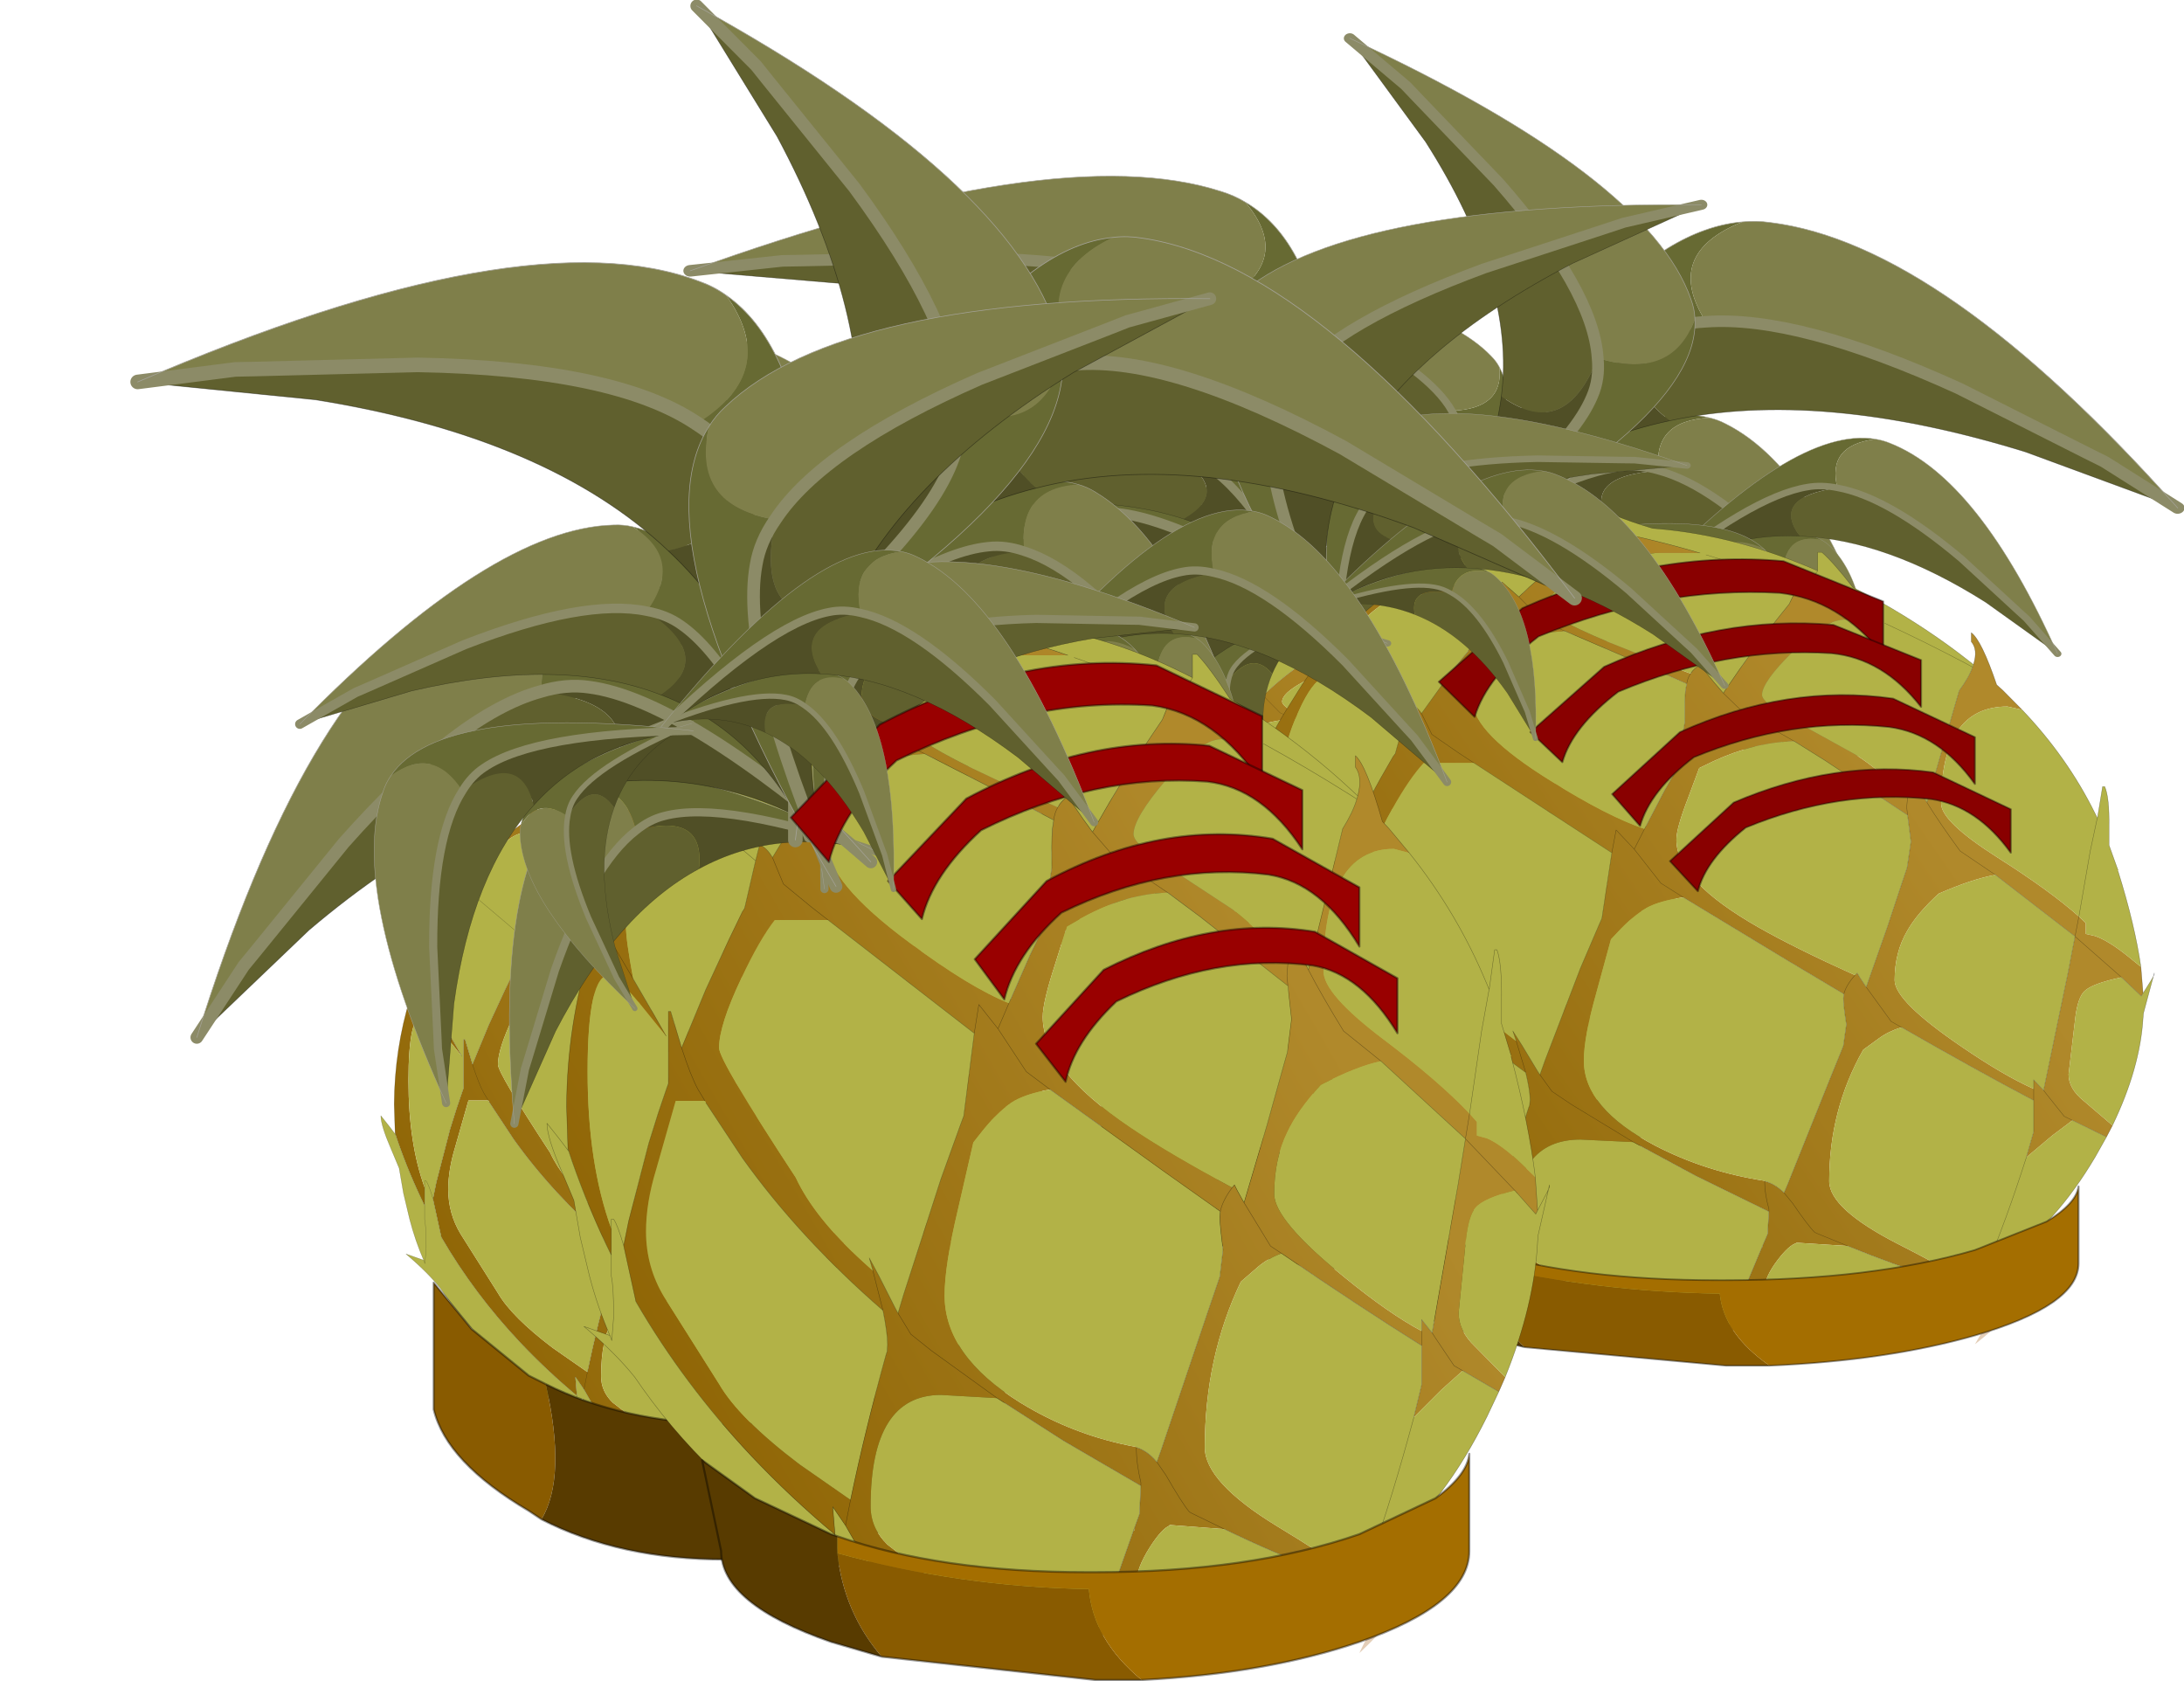 <svg viewBox="0 0 51.668 39.769" xmlns="http://www.w3.org/2000/svg" xmlns:xlink="http://www.w3.org/1999/xlink"><g transform="translate(-326.89 -162.81)"><use transform="matrix(.943 0 0 .793 338.39 157.17)" width="50.15" height="54.6" xlink:href="#a"/><use transform="matrix(-.156 -.112 -.114 .159 371.87 174.04)" width="172.9" height="162.85" xlink:href="#b"/><use transform="matrix(.052 .114 -.114 .052 358.95 172.25)" width="90.95" height="83.85" xlink:href="#c"/><use transform="matrix(-.024 .123 -.123 -.024 357.22 177.39)" width="90.95" height="83.85" xlink:href="#c"/><use transform="matrix(-.032 .121 .121 .032 338.09 173.23)" width="90.95" height="83.85" xlink:href="#c"/><use transform="translate(330.85 177.53) scale(.147)" width="162.05" height="171.15" xlink:href="#d"/><use transform="translate(337.15 192.75)" width="13.5" height="6.95" xlink:href="#e"/><use transform="translate(332.41 172.23) scale(.216)" width="162.05" height="171.15" xlink:href="#d"/><use transform="translate(343.5 197.2)" width="18.15" height="5.35" xlink:href="#f"/><use transform="rotate(-6.082 1720.215 -2974.141) scale(.195)" width="172.9" height="162.85" xlink:href="#b"/><use transform="translate(345.6 178.5)" width="13.45" height="7.95" xlink:href="#g"/><use transform="matrix(.052 .114 -.114 .052 350.6 173.2)" width="90.95" height="83.85" xlink:href="#c"/><use transform="matrix(.044 .117 .117 -.044 332.57 180.99)" width="90.95" height="83.85" xlink:href="#c"/><use transform="translate(351.4 184.75)" width="8.55" height="3.65" xlink:href="#h"/></g><defs><g id="a" transform="translate(25.1 24)"><use transform="matrix(-.156 -.112 -.114 .159 25.066 -4.655)" width="172.9" height="162.85" xlink:href="#b"/><use transform="matrix(.052 .114 -.114 .052 12.15 -6.445)" width="90.95" height="83.85" xlink:href="#c"/><use transform="matrix(-.024 .123 -.123 -.024 10.424 -1.306)" width="90.95" height="83.85" xlink:href="#c"/><use transform="matrix(-.032 .121 .121 .032 -8.706 -5.475)" width="90.95" height="83.85" xlink:href="#c"/><use transform="translate(-15.949 -1.167) scale(.147)" width="162.05" height="171.15" xlink:href="#d"/><use transform="translate(-9.65 14.05)" width="13.5" height="6.95" xlink:href="#e"/><use transform="translate(-14.387 -6.472) scale(.216)" width="162.05" height="171.15" xlink:href="#d"/><use transform="translate(-3.3 18.5)" width="18.15" height="5.35" xlink:href="#f"/><use transform="rotate(-6.082 -155.113 230.808) scale(.195)" width="172.9" height="162.85" xlink:href="#b"/><use transform="translate(-1.2 -.2)" width="13.45" height="7.95" xlink:href="#i"/><use transform="matrix(.052 .114 -.114 .052 3.8 -5.495)" width="90.95" height="83.85" xlink:href="#c"/><use transform="matrix(.044 .117 .117 -.044 -14.226 2.286)" width="90.95" height="83.85" xlink:href="#c"/><use transform="translate(4.6 6.05)" width="8.55" height="3.65" xlink:href="#j"/></g><g id="b" transform="translate(1.2 .25)"><use transform="matrix(-.458 .888 .888 .458 42.153 43.423)" width="90.95" height="83.85" xlink:href="#c"/><use transform="matrix(-1.119 .264 .264 1.119 100.55 -.26)" width="90.95" height="83.85" xlink:href="#c"/><use transform="matrix(.998 .048 -.048 .998 80.907 20.963)" width="90.95" height="83.85" xlink:href="#c"/></g><g id="c" transform="translate(-2.35 .25)"><use transform="translate(23.85 43.9)" width="47.8" height="39.4" xlink:href="#k"/><use transform="scale(1.537) rotate(-22.28 46.341 5.098)" width="47.8" height="39.4" xlink:href="#k"/></g><g id="l"><path d="M8.9 1.8q-4 5.05 1.55 8.9-1.85 1.05-2.9 2.55-4.45 6.1-5.3 25.65Q-.4 7.6 8.9 1.8" fill="#676a33" fill-rule="evenodd" transform="translate(-1.65)"/><path d="M48.95 9.8 42.3 8.6l-1.4-.1-11.1-.85Q16.25 7.2 10.45 10.7 4.9 6.85 8.9 1.8q.85-.55 1.85-.85Q22.95-3 48.95 9.8" fill="#7f7f4a" fill-rule="evenodd" transform="translate(-1.65)"/><path d="M10.45 10.7q5.8-3.5 19.35-3.05l11.1.85 1.4.1 6.65 1.2-12.25.6Q20.6 12.15 12 19.5q-6.85-1.8-1.55-8.8" fill="#60602e" fill-rule="evenodd" transform="translate(-1.65)"/><path d="M10.45 10.7q-5.3 7 1.55 8.8-8.4 7.1-9.75 19.4.85-19.55 5.3-25.65 1.05-1.5 2.9-2.55" fill="#504f26" fill-rule="evenodd" transform="translate(-1.65)"/><path d="M10.35 19.5q8.6-7.35 24.7-9.1l12.25-.6M.6 38.9q1.35-12.3 9.75-19.4" fill="none" stroke="#000" stroke-linecap="round" stroke-linejoin="round" stroke-opacity=".4" stroke-width=".05"/><path d="M48.95 9.8 42.3 8.6l-1.4-.1-11.1-.85Q16.25 7.2 10.45 10.7q-1.85 1.05-2.9 2.55-4.45 6.1-5.3 25.65" fill="none" stroke="#8c8b67" stroke-linecap="round" stroke-linejoin="round" transform="translate(-1.65)"/><path d="M47.3 9.8Q21.3-3 9.1.95q-1 .3-1.85.85M.6 38.9Q-2.05 7.6 7.25 1.8" fill="none" stroke="#a4a297" stroke-linecap="round" stroke-linejoin="round" stroke-width=".05"/></g><g id="d" transform="translate(81 85.55)"><use transform="translate(-46.65 -62.65)" width="109.8" height="112.65" xlink:href="#m"/><clipPath id="o" transform="translate(81 85.55)"><use transform="translate(-46.65 -62.65)" width="109.7" height="112.65" xlink:href="#n"/></clipPath><g clip-path="url(#o)"><use transform="matrix(.706 -.407 .5 .866 -81 -30.8)" width="134.4" height="134.4" xlink:href="#p"/></g></g><g id="m"><path d="M-40.9-28.25q1.25-3.6 3.05-7.1l2.05-3.9.75-1.3q.6-1.7 1.45-4.85l.4 1.95q3.3-4.85 6.95-7.95l.9-.7 1.85-1.35.3-.2 1.3-2.5h.05l1 2 6.9 3.25-1.05 2.6-.1.35.1-.35 1.05-2.6 1.35-2.5 1.95 2.05q5.25-6 10.25-8.9l.2-.15.15-.05q5.15 1.2 10.45 3.05H5.2q-5.2.85-9.1 3.35-3.5 2.25-3.5 3.95t9.8 6.25q3.1 1.45 6.9 3.1-.35.6-.45 1.4.1-.8.45-1.4.4-.75 1.1-1.15l1.65 2.4 1.05 1.45.45-.8q2.8-4.95 5.75-9.35l1.45-2.15 1-2.45.15-1.6q.7.15 1.3.65l.8.9 1.25 1.7.55.25.4.2 5.1 2.7-4.1-.2q-2.25 0-6 4.4-3.6 4.2-3.6 6 0 1.1 3.95 3.7l6.85 4.5q2.8 2.1 6.1 5.95v-.05l1.65-.45.6 1.2L40.5-38.4q1.15-1.85 1.55-3.25l.1-.35q.55-2.05-.25-3.15v-1.25q1.2 1.05 2.95 7.2l.7.75 2.25 2.7-1.7-.45q-7.7 0-7.7 13.4 0 2.5 6.55 7.45 6.1 4.6 9.45 8.15l.8.9v1.5l1.1.3q1.55.65 3.8 2.8l1.5 1.45.25 3.65-.2.4-2.3-2.6-5.4-5.65.45-2.75-.45 2.75 5.4 5.65q-3.4.85-4.3 1.9-.75.85-1.05 3.5l-.8 8q0 2 1.8 3.7l3.3 3.35-.7 1.6-3.95-2.3-.95-.55-2.05-3.05-.35-.55.35.55 2.05 3.05.95.55-2.35 2.1-3 3 .1-.45.75-3.1v-4.3Q42.45 14 33.8 8.1l-1.2-.8-2.9-4.75.25-.85 2.25-7.6 1.6-5.75.65-2.3.45-3.6-.4-3.65-9.65-7.6-3.5-2.6q-4.55.1-9.4 2.75l-1.65.95L9-23.55Q7.65-19.4 7.65-17.8q0 5.65 9.55 12.1Q21.4-2.85 28.4.9q-1.05 1.4-1.3 2.6.25-1.2 1.3-2.6l.25-.3.3.6.75 1.35 2.9 4.75 1.2.8q-1.5.55-2.6 1.5l-1.85 1.6q-3.95 8.25-3.95 18.15 0 3.8 7.95 8.65 4.8 2.9 7.65 4.95l-1.1.55-2.05-.75q-4.8-1.8-10.3-4.45l-3.6-1.75-.25-.15q-.8-.95-2.55-4l-1-1.45 1 1.45q1.75 3.05 2.55 4l.25.15 3.6 1.75-5.9-.45h-.15l.1.05q-.85.25-2.2 2.35-1.5 2.35-1.5 3.95t6.05 3l3.3.65-7.25 1.5-6.45.6 4.05-11.5.1-.05-.05-.1.6-1.65.15-3.1-8.5-4.95-7.25-4.65-7.2-5.2-2.25-1.8-1.4-2.3 1.4 2.3 2.25 1.8 7.2 5.2-6.15-.35q-7.7 0-7.7 12.2 0 2.4 1.85 4.2l5.15 4 4.65 4.5.3.3-2.85-.75q-5.2-3.1-9.85-6.65l-2-3.5.55-2.8-.55 2.8-1.4-2.05.25 3.05q-4.85-4.05-9.15-8.6-7.4-7.85-12.65-16.9l-1.25-5.7-.1-.45.55-2.7 2.2-8.5 1.05-3.35.9-2.65.2-.55v-7.9h.25l1.2 4 2.65-6.4 2.55-5.5 1.45-3 .1-.15.15-.25 1.2-5.2.45-1.75q.8.35 1.4 1.4l3.6-5.95 1.4-2.05.4-.55 1.45-4.15q-5.75-3.85-7.8-3.85-2.55 0-5.65 3.45-2.55 2.75-3.8 6.2l-.5 1.6-.35.15q-1.5.8-3 4.8-1.8 4.65-1.8 7.9 0 1.5.8 5.75l-2.5-4.25 2.5 4.25 2.35 4.05 1.25 2.2-2.8-3.45-.15-.2-.15-.15q-2.5-2.9-3.1-2.9-2.4 0-2.4 10.6 0 10.05 2.6 17.2v2.9q-2.45-5-4.3-10.3l-.45-1.35L-44.5-8q.05-8.85 2.6-17.2l.05-1.6q0-1.35-.5-3.85l1.4 2.55 1.25 1.9-1.2-2.05m7.7-15.2.05.6.8.7-.8-.7-.05-.6m27.95-3.15-2.5-1.25-2.9-3.5 2.9 3.5 2.5 1.25q-4.15.2-7.95 2.1l-1.5 3.1q-1.3 2.9-1.3 4.5 0 4.3 9.1 11Q-.3-21 3.95-19.3l2.35-5.35.9-1.85.4-.85 1.05-6.8q-.05-2.7.05-4.2l.15-1L5.9-40.9l-11.15-5.7m-10.6 18.2h-5.85q-1.65 2.1-3.65 6.35-2.45 5.15-2.45 7.65 0 1.4 8.4 14.2 2.05 4.4 7.4 9.25l1.05.95-.4-1.4 1.05 1.95 1.8 3.55.3.55.6-2 4.1-12.7.45-1.25 1.75-4.85.3-.8L.15-16l-16-12.4-1.8-1.4-2.25-1.85-.85-.7-.75-1.8-.45-1.1.45 1.1.75 1.8.85.7 2.25 1.85 1.8 1.4M8.45-9.85l-2.6-1.95-3.1-4.7 1.2-2.8-1.2 2.8 3.1 4.7 2.6 1.95q-2.8.5-4.25 1.45Q2.55-7.25.8-5l-.75.95-1.7 7.4Q-3.1 9.45-3.1 12.7q0 6.6 8.3 11.75 5.85 3.6 12.7 4.85v.05q0 1.75.5 3.85v.35-.35q-.5-2.1-.5-3.85 1.2.35 2.25 1.6l.45-1.25 5-14.8 1.3-3.8.15-.45.35-2.95q-.35-2.65-.35-3.6l.05-.6L20.75-1 8.45-9.85m4.65-28.2 2.25 2.6 6 4.05-6-4.05-2.25-2.6m23.65 15.1q1.45 2.8 3.85 6.7l4.1 3.3-4.1-3.3q-2.4-3.9-3.85-6.7M50.3 16.8 53.15.5l.8-4.95-9.25-8.5q-2.65.55-6.6 2.6-2.55 2.8-3.65 5.15Q33-2.25 33 1.6q0 2.9 7.8 9.2 4.85 3.95 8.35 5.8v1.6-2.85l1.15 1.45m-15.8-38-.1-1.1.1-1.35-.1 1.35.1 1.1M2.75-16.5l-2.1-2.65L.15-16l.5-3.15 2.1 2.65M-13.4 35.1q1.6-7.65 3.9-15.95l.1-.3.05-.75q0-1.3-.5-3.75Q-19 6.4-25.25-2.35l-4-6.05-.1-.2h-3.2l-2.15 7.55q-1.1 3.6-1.1 6.75 0 3.9 2 7.2l6 9.5q2.2 3.8 8.8 8.8l5.6 3.9m2.45-25.1 1.1 4.35-1.1-4.35m-18.4-18.6-.75-1.25q-.8-1.45-1.8-4.55 1 3.1 1.8 4.55l.75 1.25" fill="url(#q)" fill-rule="evenodd" transform="translate(46.65 62.65)"/><path d="M-21.9-56.15v-.05l.05.05h-.05m.7 1.3 4.2-2.05q3.55-1.55 7.85-2.7l1.6-.4 5.8-.85 1.85-.1q.4-.95.3-1.7 2.05 1 4.5 1.85l.5.05q9.15.9 18.65 5.8v-2.55h.5q1.35 1.4 3.6 4.85l.5.3 2.7 1.7q5.55 3.75 10.1 8l.7.65-.1.35q-.4 1.4-1.55 3.25l-3.75 15.45-.6-1.2-1.65.45v.05q-3.3-3.85-6.1-5.95l-6.85-4.5q-3.95-2.6-3.95-3.7 0-1.8 3.6-6 3.75-4.4 6-4.4l4.1.2-5.1-2.7-.4-.2-.55-.25-1.25-1.7-.8-.9q-.6-.5-1.3-.65l-.15 1.6-1 2.45-1.45 2.15q-2.95 4.4-5.75 9.35l-.45.8-1.05-1.45-1.65-2.4q-.7.4-1.1 1.15-3.8-1.65-6.9-3.1-9.8-4.55-9.8-6.25t3.5-3.95q3.9-2.5 9.1-3.35h5.2Q5.1-59.25-.05-60.45l-.15.05-.2.15q-5 2.9-10.25 8.9l-1.95-2.05-1.35 2.5-6.9-3.25-.35-.7m69 19.1q5.25 6.55 8.45 14.25l.3.7.6-4.35h.25q.55 1.5.5 5.55v2.55l.95 3.15.1.3v.15q1.95 7.4 2.65 13.2L60.1-1.7q-2.25-2.15-3.8-2.8l-1.1-.3v-1.5l-.8-.9q-3.35-3.55-9.45-8.15-6.55-4.95-6.55-7.45 0-13.4 7.7-13.4l1.7.45M61.85 3.4l1.05-2 .15-.35-.1.45-1.05 4.65-.05.7q-.35 6.9-3.55 14.8L55 18.3q-1.8-1.7-1.8-3.7l.8-8q.3-2.65 1.05-3.5.9-1.05 4.3-1.9l2.3 2.6.2-.4M57.6 23.25 56.3 26q-4.65 9.35-10.6 14.05l-1.05.75-1.1.75-2.55 1.4Q38.15 40.9 33.35 38q-7.95-4.85-7.95-8.65 0-9.9 3.95-18.15l1.85-1.6q1.1-.95 2.6-1.5 8.65 5.9 15.35 10.1v4.3l-.75 3.1-.1.45 3-3 2.35-2.1 3.95 2.3M39.9 43.5l-6.6 2.55-5.75 1.7-.3.1-3.3-.65q-6.05-1.4-6.05-3t1.5-3.95q1.35-2.1 2.2-2.35l-.1-.05h.15l5.9.45q5.5 2.65 10.3 4.45l2.05.75m-26.35 6.45L2.1 49.1l-1.35-.3-.3-.3L-4.2 44l-5.15-4q-1.85-1.8-1.85-4.2 0-12.2 7.7-12.2l6.15.35L9.9 28.6l8.5 4.95-.15 3.1-.6 1.65-.05.15.05-.15.05.1-.1.05-4.05 11.5m-15.65-1.9-5.1-1.8q-3.85-1.65-7.45-4h-.05Q-28 34.4-36.2 22.85l-.8-1.15q-2.05-2.6-5.6-5.6l2.85 1Q-41.1 14-42 10.55l-1-4.2-.7-4.05L-45-.8q-1.65-3.8-1.65-5.35l1.35 1.7.95 1.25v-.15L-43.9-2q1.85 5.3 4.3 10.3V4.35h.25q.45.65 1.1 2.9-.65-2.25-1.1-2.9h-.25V5.4q-2.6-7.15-2.6-17.2 0-10.6 2.4-10.6.6 0 3.1 2.9l.15.15.15.2 2.8 3.45-1.25-2.2-2.35-4.05q-.8-4.25-.8-5.75 0-3.25 1.8-7.9 1.5-4 3-4.8l.35-.15.5-1.6q1.25-3.45 3.8-6.2 3.1-3.45 5.65-3.45 2.05 0 7.8 3.85l-1.45 4.15-.4.55-1.4 2.05-3.6 5.95q-.6-1.05-1.4-1.4l-.45 1.75-1.2 5.2-.15.25-.1.15-1.45 3-2.55 5.5-2.65 6.4-1.2-4h-.25v7.9l-.2.55-.9 2.65-1.05 3.35-2.2 8.5-.55 2.7.1.45 1.25 5.7q5.25 9.05 12.65 16.9 4.3 4.55 9.15 8.6l.4 3.2v.15-.15l-.4-3.2-.25-3.05 1.4 2.05 2 3.5q4.65 3.55 9.85 6.65M-40.95-28.1l.05-.15 1.2 2.05-1.25-1.9m8.6-14.05 8.55 7.25-8.55-7.25m27.1-4.45L5.9-40.9l2.95 1.55-.15 1q-.1 1.5-.05 4.2l-1.05 6.8-.4.85-.9 1.85-2.35 5.35Q-.3-21-6.9-25.9q-9.1-6.7-9.1-11 0-1.6 1.3-4.5l1.5-3.1q3.8-1.9 7.95-2.1M.1-60.95l-.25.45-1.6-.35 1.6.35.25-.45m-.3.55.05-.1.1.05-.1-.05-.05.1M-10.95 10-12 9.05Q-17.35 4.2-19.4-.2q-8.4-12.8-8.4-14.2 0-2.5 2.45-7.65 2-4.25 3.65-6.35h5.85L.15-16-1-6.95l-.3.8-1.75 4.85-.45 1.25-4.1 12.7-.6 2-.3-.55-1.8-3.55-1.05-1.95.4 1.4M11.1-57.15q5.3 1.85 10.65 4.35-5.35-2.5-10.65-4.35M8.45-9.85 20.75-1l6.35 4.5-.05.6q0 .95.35 3.6l-.35 2.95-.15.45-1.3 3.8-5 14.8-.45 1.25q-1.05-1.25-2.25-1.6v-.05q-6.85-1.25-12.7-4.85-8.3-5.15-8.3-11.75 0-3.25 1.45-9.35l1.7-7.4L.8-5q1.75-2.25 3.4-3.4 1.45-.95 4.25-1.45M28.4.9q-7-3.75-11.2-6.6-9.55-6.45-9.55-12.1 0-1.6 1.35-5.75l1.3-4.15 1.65-.95q4.85-2.65 9.4-2.75l3.5 2.6 9.65 7.6.4 3.65-.45 3.6-.65 2.3-1.6 5.75-2.25 7.6-.25.85-.75-1.35-.3-.6-.25.3m-4.35-55.85v.05l-.85 1.15.85-1.15v-.05m7.8 7.25q4.65 2.55 9.5 5.6l.7.45-.7-.45q-4.85-3.05-9.5-5.6m24.7 26.9-.05.2-.8 4.45-.15 1.05-1.15 7.9 1.15-7.9.15-1.05.8-4.45.05-.2M44.7-12.95l9.25 8.5-.8 4.95-2.85 16.3-1.15-1.45v1.25q-3.5-1.85-8.35-5.8Q33 4.5 33 1.6q0-3.85 1.45-6.8 1.1-2.35 3.65-5.15 3.95-2.05 6.6-2.6M-29.25-8.4l4 6.05Q-19 6.4-9.85 14.35q.5 2.45.5 3.75l-.05.75-.1.3q-2.3 8.3-3.9 15.95l-5.6-3.9q-6.6-5-8.8-8.8l-6-9.5q-2-3.3-2-7.2 0-3.15 1.1-6.75l2.15-7.55h3.2l.1.2m14.9 47.9.1.1.05-.25-.15.15m-.3 2.75-.05-.15.05.15m-25.1-25.15.2.55.2-2.55v-.4q0-2.95-.25-4.1V8.3v2.3q.25 1.15.25 4.1v.4l-.2 2.55-.2-.55m83.3 24.45q2.4-6.75 4.75-15.5-2.35 8.75-4.75 15.5m-87.8-44.6-.1-.15.1.15" fill="#b2b247" fill-rule="evenodd" transform="translate(46.65 62.65)"/><path d="M5.75 34.4Q7 30.8 8.8 27.3l2.05-3.9.75-1.3q.6-1.7 1.45-4.85l.4 1.95q3.3-4.85 6.95-7.95l.9-.7 1.85-1.35.3-.2 1.3-2.5v-.05l.05.05.65 1.3 4.2-2.05q3.55-1.55 7.85-2.7l1.6-.4 5.8-.85 1.85-.1q.4-.95.3-1.7 2.05 1 4.5 1.85l.5.05q9.15.9 18.65 5.8V5.15h.5q1.35 1.4 3.6 4.85l.5.3L78 12q5.55 3.75 10.1 8l.7.65q.55-2.05-.25-3.15v-1.25q1.2 1.05 2.95 7.2l.7.75 2.25 2.7q5.25 6.55 8.45 14.25l.3.7.6-4.35h.25q.55 1.5.5 5.55v2.55l.95 3.15.1.3m0 .15q1.95 7.4 2.65 13.2l.25 3.65 1.05-2 .15-.35.1-.45v.25l-.1.2-.1.45-1.05 4.65-.05.7q-.35 6.9-3.55 14.8l-.7 1.6-1.3 2.75Q98.3 98 92.35 102.7l-1.05.75-1.1.75-2.55 1.4-1.1.55-6.6 2.55-5.75 1.7-.3.1-7.25 1.5-6.45.6-11.45-.85-1.35-.3-2.85-.75-5.1-1.8q-3.85-1.65-7.45-4h-.05q-13.3-7.85-21.5-19.4l-.8-1.15q-2.05-2.6-5.6-5.6l2.85 1q-1.35-3.1-2.25-6.55l-1-4.2-.7-4.05-1.3-3.1Q0 58.05 0 56.5l1.35 1.7.95 1.25v-.15l-.15-4.65q.05-8.85 2.6-17.2l.05-1.6q0-1.35-.5-3.85l1.4 2.55.05-.15 1.2 2.05 2.5 4.25 2.35 4.05 1.25 2.2M14.3 20.5l-.8-.7-.05-.6m18.1-4.5.1-.35 1.05-2.6-6.9-3.25-.35-.7M5.7 34.55l1.25 1.9M8.4 69.9l.55-2.7 2.2-8.5 1.05-3.35.9-2.65.2-.55v-7.9h.25l1.2 4 2.65-6.4 2.55-5.5 1.45-3 .1-.15.15-.25 1.2-5.2-8.55-7.25m8.55 7.25L23.3 26q.8.35 1.4 1.4l3.6-5.95 1.4-2.05.4-.55 1.45-4.15m25.5-9.45Q51.75 3.4 46.6 2.2l-.15.05-.2.15q-5 2.9-10.25 8.9l2.9 3.5 2.5 1.25 11.15 5.7 2.95 1.55q.1-.8.45-1.4.4-.75 1.1-1.15l1.65 2.4 1.05 1.45.45-.8q2.8-4.95 5.75-9.35l1.45-2.15 1-2.45q-5.35-2.5-10.65-4.35M46.6 2.2l-.1-.05-.05.1M44.9 1.8l1.6.35.25-.45M36 11.3l-1.95-2.05-1.35 2.5m3 60.9-.4-1.4 1.05 1.95 1.8 3.55.3.55.6-2 4.1-12.7.45-1.25 1.75-4.85.3-.8 1.15-9.05-16-12.4-1.8-1.4L26.75 31l-.85-.7-.75-1.8-.45-1.1m30.8-4.1-.15 1q-.1 1.5-.05 4.2l-1.05 6.8-.4.85-.9 1.85-2.35 5.35-1.2 2.8 3.1 4.7 2.6 1.95 12.3 8.85 6.35 4.5q.25-1.2 1.3-2.6l.25-.3.3.6.75 1.35.25-.85 2.25-7.6 1.6-5.75.65-2.3.45-3.6-.4-3.65-9.65-7.6-3.5-2.6-6-4.05-2.25-2.6M68.4 9.85l.15-1.6q.7.15 1.3.65l.85-1.15V7.7m-.85 1.2.8.9 1.25 1.7.55.25.4.2 5.1 2.7M81.15 39v-.05l1.65-.45.6 1.2 3.75-15.45Q88.3 22.4 88.7 21l-.7-.45q-4.85-3.05-9.5-5.6M88.7 21l.1-.35m12.25 34.8 1.15-7.9.15-1.05.8-4.45.05-.2m2.8 22 2.3 2.6.2-.4M91.35 49.7l-4.1-3.3q-2.4-3.9-3.85-6.7m17.65 15.75-.45 2.75 5.4 5.65M91.35 49.7l9.25 8.5-.8 4.95-2.85 16.3.35.55 2.05 3.05.95.55 3.95 2.3M81.15 39l-.1 1.35.1 1.1m-4.8 23.75 2.9 4.75 1.2.8q8.65 5.9 15.35 10.1V78l1.15 1.45m-23.2-13.3-.05.6q0 .95.35 3.6l-.35 2.95-.15.45-1.3 3.8-5 14.8-.45 1.25 1 1.45q1.75 3.05 2.55 4l.25.15 3.6 1.75q5.5 2.65 10.3 4.45l2.05.75m8.4-17.45.1-.45.75-3.1v-4.3m-49-34.2.5-3.15 2.1 2.65m-16.15 51.6q1.6-7.65 3.9-15.95l.1-.3.05-.75q0-1.3-.5-3.75-9.15-7.95-15.4-16.7l-4-6.05m15.85 43.5-.55 2.8 2 3.5q4.65 3.55 9.85 6.65m-6.1-33.4 1.4 2.3 2.25 1.8 7.2 5.2 7.25 4.65 8.5 4.95v-.35q-.5-2.1-.5-3.85 1.2.35 2.25 1.6M36.8 77l-1.1-4.35m-3.75 32.25v-.15l-.4-3.2q-4.85-4.05-9.15-8.6Q15 85.1 9.75 76.05l-1.25-5.7-.1-.45q-.65-2.25-1.1-2.9h-.25v6.25q.25 1.15.25 4.1v.4l-.2 2.55-.2-.55m25.05 25 .05.15m.7-4.35-1.4-2.05.25 3.05m63.4-12.85q-2.35 8.75-4.75 15.5m-25.9-3.25.6-1.65.15-3.1m-.75 4.75-.05.15-4.05 11.5M14.75 48.25q1 3.1 1.8 4.55l.75 1.25m-15 5.25.45 1.35q1.85 5.3 4.3 10.3M2.3 59.45l.1.15" fill="none" stroke="#000" stroke-linecap="round" stroke-linejoin="round" stroke-opacity=".4" stroke-width=".05"/></g><g id="e"><path d="m339.7 198.75-.3-.2q-1.95-1.15-2.25-2.4v-3l.9 1.1 1.35 1.1.4.2q.5 2.2-.1 3.2" fill="#895b00" fill-rule="evenodd" transform="translate(-337.15 -192.75)"/><path d="M339.7 198.75q.6-1 .1-3.2 1.8.9 4.25.95 2.7-.05 4.65-1.15l1.35-1.1q.55-.7.6-1.5v3.1q-.05 1.55-1.95 2.7-1.95 1.15-4.65 1.15-2.5 0-4.35-.95" fill="#583b00" fill-rule="evenodd" transform="translate(-337.15 -192.75)"/><path d="m2.65 2.8-.4-.2L.9 1.5 0 .4v3q.3 1.25 2.25 2.4l.3.2m.1-3.2q1.8.9 4.25.95 2.7-.05 4.65-1.15l1.35-1.1q.55-.7.6-1.5v3.1q-.05 1.55-1.95 2.7Q9.6 6.95 6.9 6.95q-2.5 0-4.35-.95" fill="none" stroke="#000" stroke-linecap="round" stroke-linejoin="round" stroke-opacity=".4" stroke-width=".05"/></g><g id="f"><path d="M346.7 199.55q2.9.8 5.95.85.1 1.2 1.25 2.15h-1.1l-5.05-.55q-.9-1.05-1.05-2.45" fill="#895b00" fill-rule="evenodd" transform="translate(-343.5 -197.2)"/><path d="M346.7 199.15q2.45.85 5.9.85h.2q3.65 0 6.25-.9l1.8-.85q.75-.55.8-1.05v2.3q0 1.25-2.6 2.15-2.2.75-5.15.9-1.15-.95-1.25-2.15-3.05-.05-5.95-.85v-.4" fill="#a46e00" fill-rule="evenodd" transform="translate(-343.5 -197.2)"/><path d="M346.7 199.15v.4q.15 1.4 1.05 2.45l-1.2-.35q-2.6-.9-2.6-2.15l-.45-2.15 1.25.9 1.8.85.15.05" fill="#583b00" fill-rule="evenodd" transform="translate(-343.5 -197.2)"/><path d="M10.4 5.35q2.95-.15 5.15-.9 2.6-.9 2.6-2.15V0q-.05.5-.8 1.05l-1.8.85q-2.6.9-6.25.9h-.2q-3.45 0-5.9-.85m7.2 3.4H9.3L4.25 4.8l-1.2-.35Q.45 3.55.45 2.3L0 .15l1.25.9 1.8.85.15.05" fill="none" stroke="#000" stroke-linecap="round" stroke-linejoin="round" stroke-opacity=".4" stroke-width=".05"/></g><g id="i"><path d="M7.35.8q-3-.2-6.05 1.3Q0 3.3-.3 4.5l-.9-1.05 2.1-2.2Q4.2-.5 7.45-.15l2.5 1.2v1.6Q8.85 1 7.35.8" fill="#890000" fill-rule="evenodd" transform="translate(1.2 .2)"/><path d="M8.55 1q-3-.2-6.05 1.3Q1.2 3.5.9 4.7L0 3.65l2.1-2.2Q5.4-.3 8.65.05l2.5 1.2v1.6Q10.05 1.2 8.55 1z" fill="none" stroke="#000" stroke-linecap="round" stroke-linejoin="round" stroke-opacity=".4" stroke-width=".05"/><path d="M8.65 2.6Q6 2.4 3.3 3.75 2.15 4.8 1.9 5.85l-.8-.9L2.95 3q2.9-1.55 5.75-1.25l2.2 1.05v1.4q-.95-1.45-2.25-1.6" fill="#890000" fill-rule="evenodd" transform="translate(1.2 .2)"/><path d="M9.85 2.8Q7.2 2.6 4.5 3.95 3.35 5 3.1 6.05l-.8-.9L4.15 3.2q2.9-1.55 5.75-1.25L12.1 3v1.4q-.95-1.45-2.25-1.6z" fill="none" stroke="#000" stroke-linecap="round" stroke-linejoin="round" stroke-opacity=".4" stroke-width=".05"/><path d="M10.1 4.8q-2.45-.3-4.9.9-1.1 1-1.35 2.05l-.7-.95 1.7-1.85q2.7-1.45 5.35-1l2.05 1.15v1.4q-.9-1.5-2.15-1.7" fill="#890000" fill-rule="evenodd" transform="translate(1.2 .2)"/><path d="M11.3 5q-2.45-.3-4.9.9-1.1 1-1.35 2.05L4.35 7l1.7-1.85q2.7-1.45 5.35-1l2.05 1.15v1.4q-.9-1.5-2.15-1.7z" fill="none" stroke="#000" stroke-linecap="round" stroke-linejoin="round" stroke-opacity=".4" stroke-width=".05"/></g><g id="j"><path d="M11.15 6.95q-2.3-.3-4.65.85-1 .95-1.2 1.9l-.7-.9 1.6-1.75q2.55-1.3 5-.9l1.95 1.1v1.3q-.85-1.4-2-1.6" fill="#890000" fill-rule="evenodd" transform="translate(-4.6 -6.05)"/><path d="M6.55.9q-2.3-.3-4.65.85-1 .95-1.2 1.9l-.7-.9L1.6 1q2.55-1.3 5-.9l1.95 1.1v1.3q-.85-1.4-2-1.6z" fill="none" stroke="#000" stroke-linecap="round" stroke-linejoin="round" stroke-opacity=".4" stroke-width=".05"/></g><g id="g"><path d="M354.15 179.5q-3-.2-6.05 1.3-1.3 1.2-1.6 2.4l-.9-1.05 2.1-2.2q3.3-1.75 6.55-1.4l2.5 1.2v1.6q-1.1-1.65-2.6-1.85" fill="#900" fill-rule="evenodd" transform="translate(-345.6 -178.5)"/><path d="M8.55 1q-3-.2-6.05 1.3Q1.2 3.5.9 4.7L0 3.65l2.1-2.2Q5.4-.3 8.65.05l2.5 1.2v1.6Q10.05 1.2 8.55 1z" fill="none" stroke="#000" stroke-linecap="round" stroke-linejoin="round" stroke-opacity=".4" stroke-width=".05"/><path d="M355.45 181.3q-2.65-.2-5.35 1.15-1.15 1.05-1.4 2.1l-.8-.9 1.85-1.95q2.9-1.55 5.75-1.25l2.2 1.05v1.4q-.95-1.45-2.25-1.6" fill="#900" fill-rule="evenodd" transform="translate(-345.6 -178.5)"/><path d="M9.85 2.8Q7.2 2.6 4.5 3.95 3.35 5 3.1 6.05l-.8-.9L4.15 3.2q2.9-1.55 5.75-1.25L12.1 3v1.4q-.95-1.45-2.25-1.6z" fill="none" stroke="#000" stroke-linecap="round" stroke-linejoin="round" stroke-opacity=".4" stroke-width=".05"/><path d="M356.9 183.5q-2.45-.3-4.9.9-1.1 1-1.35 2.05l-.7-.95 1.7-1.85q2.7-1.45 5.35-1l2.05 1.15v1.4q-.9-1.5-2.15-1.7" fill="#900" fill-rule="evenodd" transform="translate(-345.6 -178.5)"/><path d="M11.3 5q-2.45-.3-4.9.9-1.1 1-1.35 2.05L4.35 7l1.7-1.85q2.7-1.45 5.35-1l2.05 1.15v1.4q-.9-1.5-2.15-1.7z" fill="none" stroke="#000" stroke-linecap="round" stroke-linejoin="round" stroke-opacity=".4" stroke-width=".05"/></g><g id="h"><path d="M357.95 185.65q-2.3-.3-4.65.85-1 .95-1.2 1.9l-.7-.9 1.6-1.75q2.55-1.3 5-.9l1.95 1.1v1.3q-.85-1.4-2-1.6" fill="#900" fill-rule="evenodd" transform="translate(-351.4 -184.75)"/><path d="M6.55.9q-2.3-.3-4.65.85-1 .95-1.2 1.9l-.7-.9L1.6 1q2.55-1.3 5-.9l1.95 1.1v1.3q-.85-1.4-2-1.6z" fill="none" stroke="#000" stroke-linecap="round" stroke-linejoin="round" stroke-opacity=".4" stroke-width=".05"/></g><linearGradient id="q" x1="-819.2" x2="819.2" gradientTransform="matrix(-.048 .028 -.036 -.062 -3.5 .95)" gradientUnits="userSpaceOnUse"><stop stop-color="#b0892b" offset="0"/><stop stop-color="#8c6202" offset="1"/></linearGradient><linearGradient id="s" x1="-819.2" x2="819.2" gradientTransform="matrix(.082 0 0 .082 67.2 67.2)" gradientUnits="userSpaceOnUse"><stop stop-color="#ae6d2d" stop-opacity=".859" offset="0"/><stop stop-color="#ae6f2d" stop-opacity="0" offset="1"/></linearGradient><path d="m-23.2-53.65 1.3-2.5v-.05l.05.05.65 1.3 4.2-2.05q3.55-1.55 7.85-2.7l1.6-.4 5.8-.85 1.85-.1q.4-.95.3-1.7 2.05 1 4.5 1.85l.5.05q9.15.9 18.65 5.8v-2.55h.5q1.35 1.4 3.6 4.85l.5.3 2.7 1.7q5.55 3.75 10.1 8l.7.65q.55-2.05-.25-3.15v-1.25q1.2 1.05 2.95 7.2l.7.75 2.25 2.7q5.25 6.55 8.45 14.25l.3.7.6-4.35h.25q.55 1.5.5 5.55v2.55l.95 3.15.1.3v.15q1.95 7.4 2.65 13.2l.25 3.65 1.05-2 .15-.35-.1.45-1.05 4.65-.05.7q-.35 6.9-3.55 14.8l-.7 1.6L56.3 26q-4.65 9.35-10.6 14.05l-1.05.75-1.1.75-2.55 1.4-1.1.55-6.6 2.55-5.75 1.7-.3.1-7.25 1.5-6.45.6L2.1 49.1l-1.35-.3-2.85-.75-5.1-1.8q-3.85-1.65-7.45-4h-.05Q-28 34.4-36.2 22.85l-.8-1.15q-2.05-2.6-5.6-5.6l2.85 1Q-41.1 14-42 10.55l-1-4.2-.7-4.05L-45-.8q-1.65-3.8-1.65-5.35l1.35 1.7.95 1.25v-.15L-44.5-8q.05-8.85 2.6-17.2l.05-1.6q0-1.35-.5-3.85l1.4 2.55.05-.15q1.25-3.6 3.05-7.1l2.05-3.9.75-1.3q.6-1.7 1.45-4.85l.4 1.95q3.3-4.85 6.95-7.95l.9-.7 1.85-1.35.3-.2m9 93-.15.15.1.1.05-.25" fill="#b22300" fill-rule="evenodd" transform="translate(46.65 62.65)" id="n"/><path d="M134.4 67.2q0 27.85-19.7 47.5-19.65 19.7-47.5 19.7t-47.55-19.7Q0 95.05 0 67.2t19.65-47.55Q39.35 0 67.2 0t47.5 19.65q19.7 19.7 19.7 47.55" fill="url(#s)" fill-rule="evenodd" id="r"/><use width="47.8" height="39.4" xlink:href="#l" id="k"/><use width="134.4" height="134.4" xlink:href="#r" id="p"/></defs></svg>